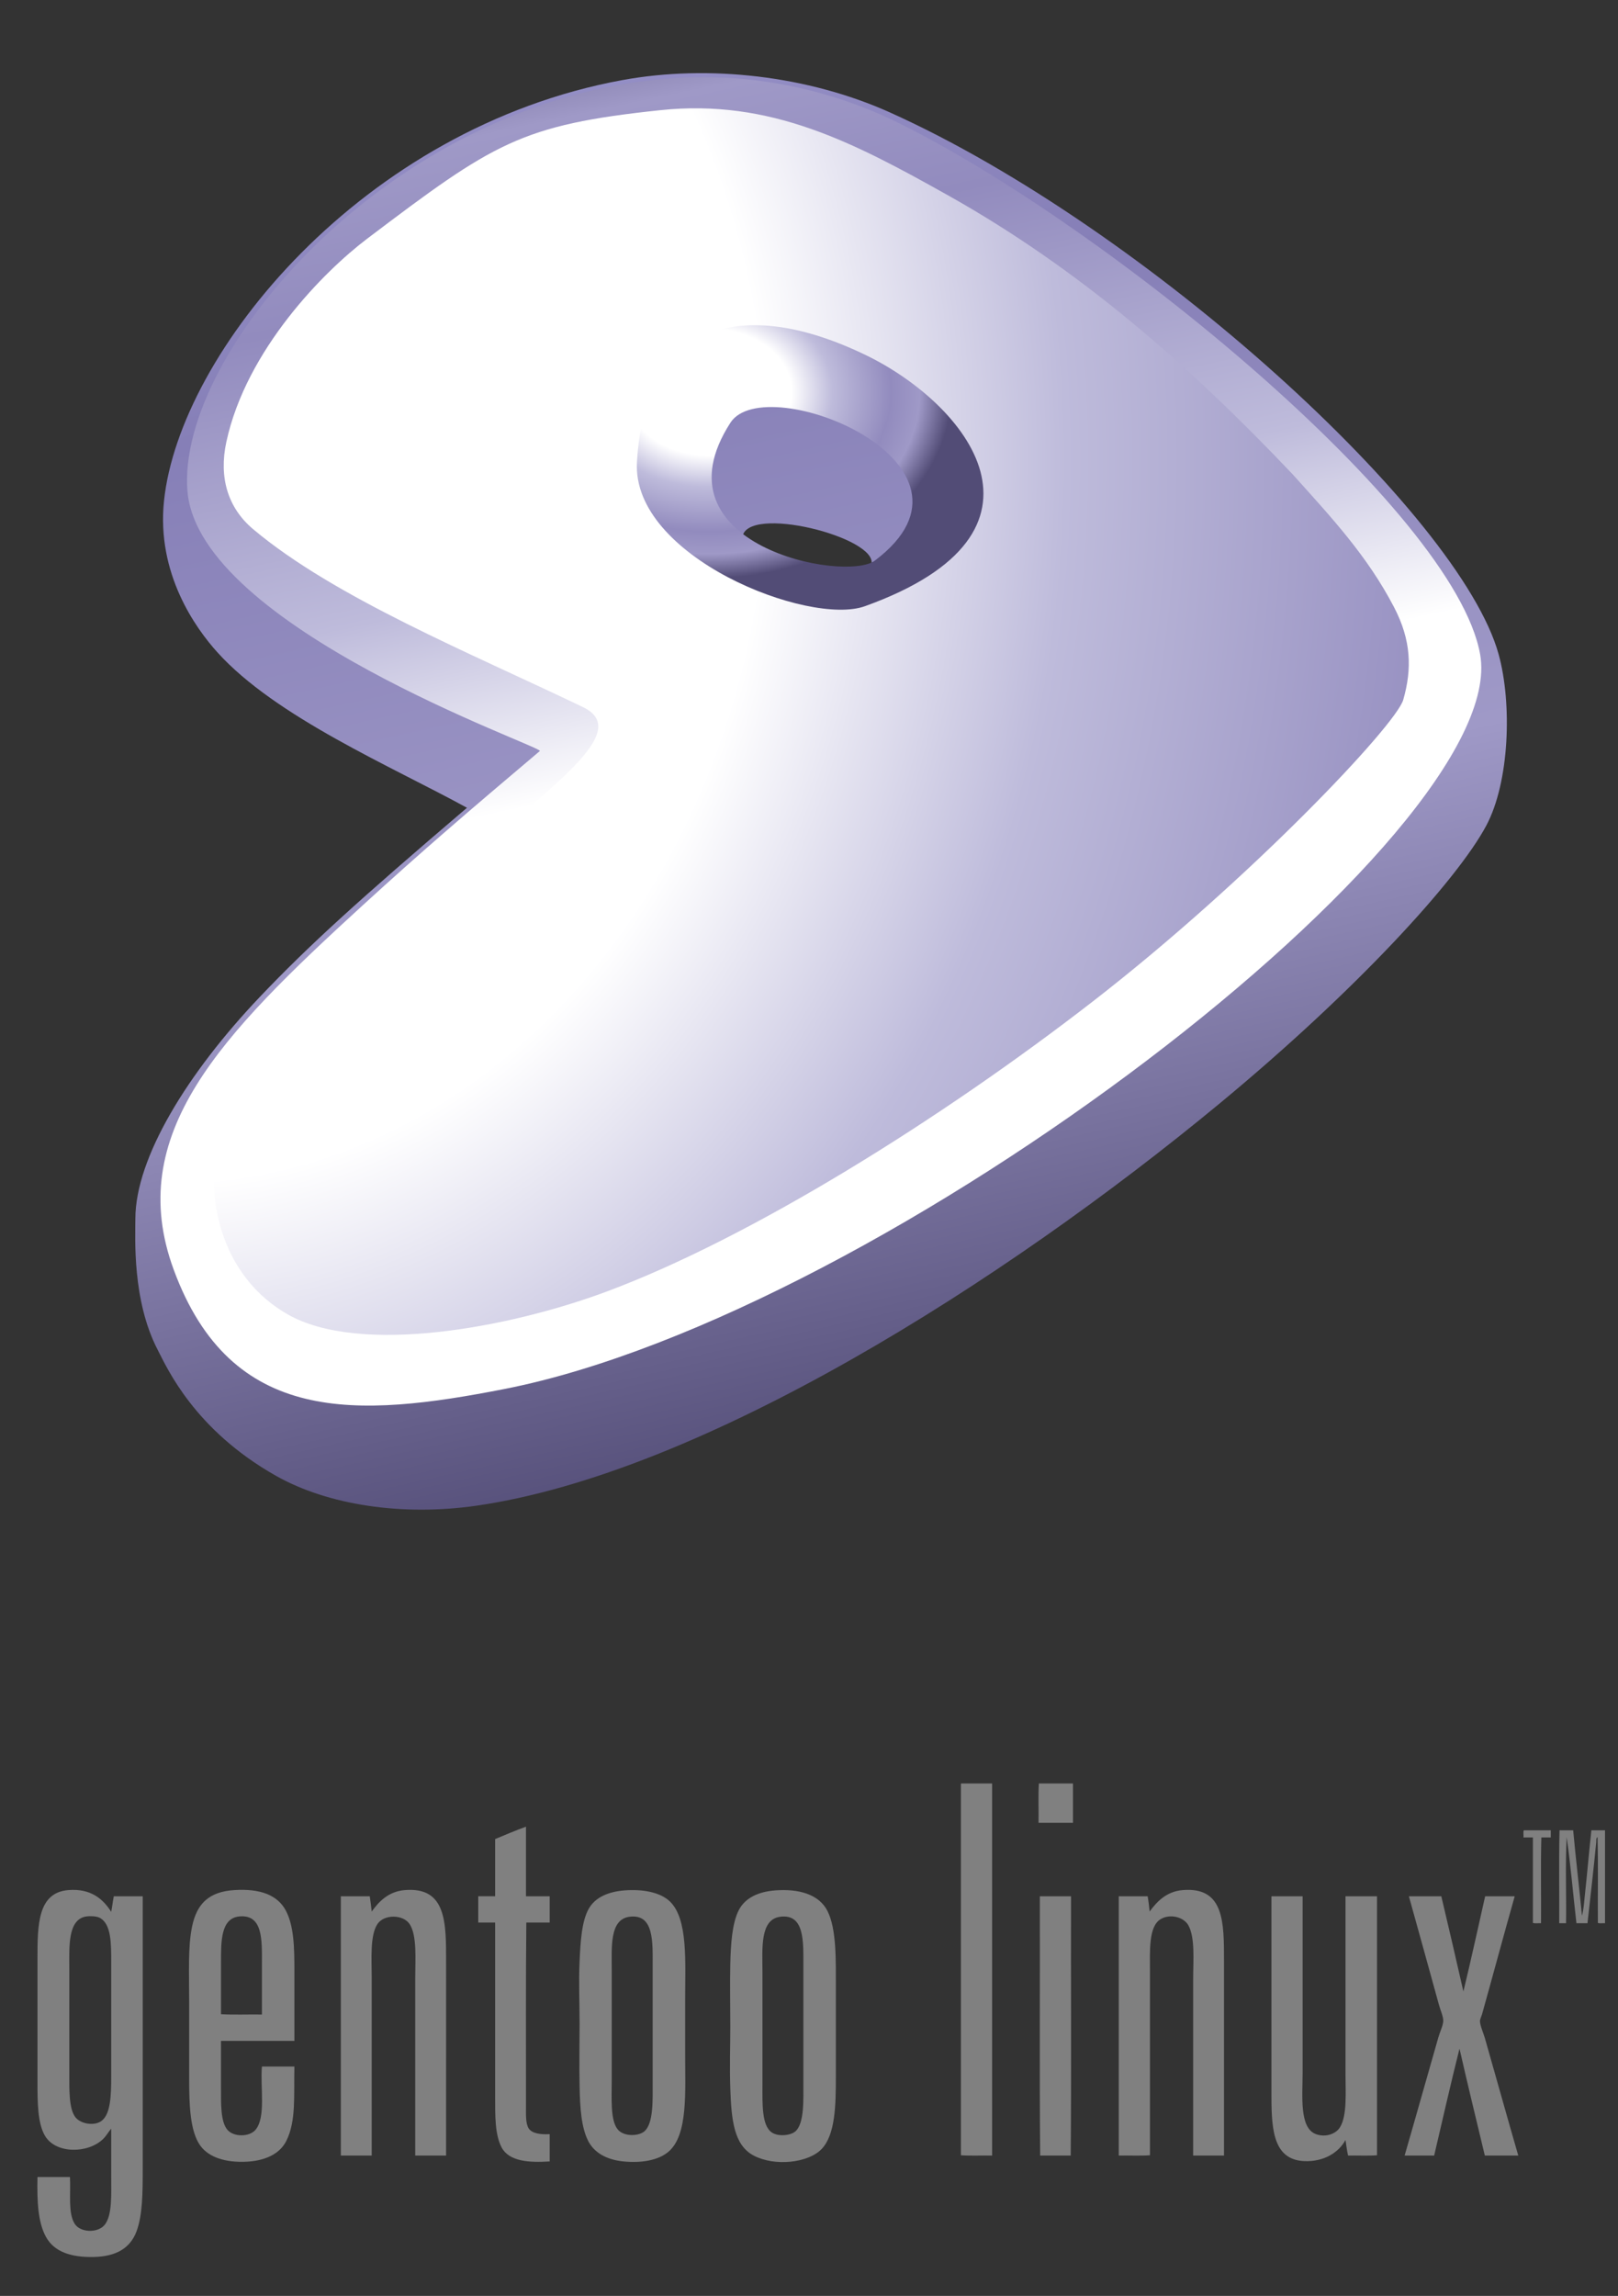 <?xml version="1.0" encoding="UTF-8" standalone="no"?>
<svg
   xmlns:dc="http://purl.org/dc/elements/1.1/"
   xmlns:cc="http://creativecommons.org/ns#"
   xmlns:rdf="http://www.w3.org/1999/02/22-rdf-syntax-ns#"
   xmlns:svg="http://www.w3.org/2000/svg"
   xmlns="http://www.w3.org/2000/svg"
   id="svg1903"
   height="138.951"
   width="97.966"
   version="1.0">
  <rect width="100%" height="100%" fill="#333333" stroke="none"/>
  <defs
     id="defs1905">
    <linearGradient
       gradientTransform="matrix(244.692,1281.55,-1281.55,244.692,5.265,-872.781)"
       gradientUnits="userSpaceOnUse"
       y2="0"
       x2="1"
       y1="0"
       x1="0"
       id="_Linear1">
      <stop
         id="stop39"
         style="stop-color:#fff;stop-opacity:1"
         offset="0%" />
      <stop
         id="stop41"
         style="stop-color:#fff;stop-opacity:1"
         offset="34%" />
      <stop
         id="stop43"
         style="stop-color:#bebdf3;stop-opacity:1"
         offset="51%" />
      <stop
         id="stop45"
         style="stop-color:#867fb7;stop-opacity:1"
         offset="75%" />
      <stop
         id="stop47"
         style="stop-color:#9f99c7;stop-opacity:1"
         offset="87%" />
      <stop
         id="stop49"
         style="stop-color:#524c76;stop-opacity:1"
         offset="100%" />
    </linearGradient>
    <linearGradient
       gradientTransform="matrix(-73.91,-331.394,331.394,-73.91,306.28,306.967)"
       gradientUnits="userSpaceOnUse"
       y2="0"
       x2="1"
       y1="0"
       x1="0"
       id="_Linear2">
      <stop
         id="stop52"
         style="stop-color:#fff;stop-opacity:1"
         offset="0%" />
      <stop
         id="stop54"
         style="stop-color:#fff;stop-opacity:1"
         offset="34%" />
      <stop
         id="stop56"
         style="stop-color:#bebbdb;stop-opacity:1"
         offset="51%" />
      <stop
         id="stop58"
         style="stop-color:#928bbe;stop-opacity:1"
         offset="75%" />
      <stop
         id="stop60"
         style="stop-color:#9f99c7;stop-opacity:1"
         offset="87%" />
      <stop
         id="stop62"
         style="stop-color:#524c76;stop-opacity:1"
         offset="100%" />
    </linearGradient>
    <radialGradient
       gradientTransform="matrix(65.776,0,0,50.415,219.576,105.5)"
       gradientUnits="userSpaceOnUse"
       r="1"
       cy="0"
       cx="0"
       id="_Radial3">
      <stop
         id="stop65"
         style="stop-color:#fff;stop-opacity:1"
         offset="0%" />
      <stop
         id="stop67"
         style="stop-color:#fff;stop-opacity:1"
         offset="34%" />
      <stop
         id="stop69"
         style="stop-color:#bebbdb;stop-opacity:1"
         offset="51%" />
      <stop
         id="stop71"
         style="stop-color:#928bbe;stop-opacity:1"
         offset="75%" />
      <stop
         id="stop73"
         style="stop-color:#9f99c7;stop-opacity:1"
         offset="87%" />
      <stop
         id="stop75"
         style="stop-color:#524c76;stop-opacity:1"
         offset="100%" />
    </radialGradient>
    <radialGradient
       gradientTransform="matrix(-9.017,572.145,-487.965,-7.683,69.926,121.634)"
       gradientUnits="userSpaceOnUse"
       r="1"
       cy="0"
       cx="0"
       id="_Radial4">
      <stop
         id="stop78"
         style="stop-color:#fff;stop-opacity:1"
         offset="0%" />
      <stop
         id="stop80"
         style="stop-color:#fff;stop-opacity:1"
         offset="34%" />
      <stop
         id="stop82"
         style="stop-color:#bebbdb;stop-opacity:1"
         offset="51%" />
      <stop
         id="stop84"
         style="stop-color:#928bbe;stop-opacity:1"
         offset="75%" />
      <stop
         id="stop86"
         style="stop-color:#9f99c7;stop-opacity:1"
         offset="87%" />
      <stop
         id="stop88"
         style="stop-color:#524c76;stop-opacity:1"
         offset="100%" />
    </radialGradient>
  </defs>
  <g
     transform="matrix(0.223,0,0,0.223,-6.029,0.21)"
     id="g126"
     style="clip-rule:evenodd;fill-rule:evenodd;stroke-linejoin:round;stroke-miterlimit:1.414">
    <g
       id="Ebene 1">
      <g
         transform="translate(0,35.862)"
         style="fill:#808080"
         id="g30">
        <path
           id="path2"
           style="fill:#808080"
           d="m 288.025,447.225 h 8.379 v 100.979 c -2.793,-0.059 -5.82,0.116 -8.467,-0.089 V 447.489 c -0.008,-0.125 -0.014,-0.249 0.088,-0.264" />
        <path
           id="path4"
           style="fill:#808080"
           d="m 309.103,447.225 h 9.26 v 10.671 h -9.348 c 0.059,-3.528 -0.117,-7.291 0.088,-10.671" />
        <path
           id="path6"
           style="fill:#808080"
           d="m 169.85,477.827 h 6.438 v 7.144 h -6.35 c -0.161,15.628 -0.087,33.086 -0.088,49.474 0,2.484 -0.141,4.96 0.706,6.351 0.891,1.465 3.48,1.74 5.732,1.588 v 7.407 c -5.558,0.356 -11.029,0.033 -13.052,-3.792 -1.837,-3.473 -1.764,-8.618 -1.764,-13.935 v -47.093 h -4.586 v -7.144 h 4.586 v -15.521 c 2.736,-1.116 5.731,-2.442 8.378,-3.352 z" />
        <path
           id="path8"
           style="fill:#808080"
           d="m 440.772,459.924 h 7.32 v 1.939 h -2.557 c -0.206,7.585 -0.03,15.551 -0.088,23.284 -0.713,-0.052 -1.636,0.107 -2.205,-0.088 v -23.196 h -2.558 c 0.058,-0.617 -0.116,-1.468 0.088,-1.939" />
        <path
           id="path10"
           style="fill:#808080"
           d="m 450.473,459.924 h 3.704 c 0.712,7.813 1.634,15.416 2.381,23.194 0.492,-1.796 0.589,-3.745 0.794,-5.644 0.626,-5.816 1.136,-11.767 1.764,-17.55 h 3.704 v 25.223 c -0.627,-0.049 -1.457,0.104 -1.94,-0.088 -0.059,-7.733 0.116,-15.699 -0.089,-23.283 -0.448,0.252 -0.315,0.939 -0.352,1.323 -0.693,7.184 -1.585,14.893 -2.382,22.048 h -2.998 c -0.897,-7.776 -1.568,-15.777 -2.646,-23.371 -0.409,7.422 -0.06,15.607 -0.176,23.371 h -1.852 c 0.059,-8.379 -0.118,-16.993 0.088,-25.223" />
        <path
           id="path12"
           style="fill:#808080"
           d="m 45.854,497.493 v 27.869 c 0,4.831 -0.156,9.944 1.587,12.347 1.29,1.777 4.721,2.487 6.791,1.322 2.867,-1.612 2.998,-7.071 2.998,-12.347 v -30.778 c 0,-5.015 0.097,-10.618 -3.175,-12.259 -0.896,-0.449 -2.685,-0.47 -3.527,-0.351 -5.18,0.727 -4.674,8.311 -4.674,14.197 M 57.23,482.059 c 0.272,-1.374 0.428,-2.864 0.706,-4.232 h 7.849 v 74.08 c 0,6.582 -0.049,12.471 -1.676,16.846 -1.699,4.568 -5.505,6.821 -11.553,6.966 -6.309,0.151 -10.847,-1.43 -13.052,-5.467 -2.121,-3.883 -2.442,-9.396 -2.293,-16.228 h 8.819 c 0.245,4.636 -0.546,9.627 1.235,12.612 1.527,2.56 6.392,2.626 8.201,0.352 2.068,-2.597 1.764,-8.103 1.764,-13.228 v -12.876 c -0.827,1.006 -1.354,1.991 -2.205,2.822 -4.069,3.973 -12.866,4.09 -15.786,-0.882 -1.989,-3.386 -2.028,-9.023 -2.028,-14.64 v -33.336 c 0,-9.298 0.061,-18.017 8.378,-18.697 5.953,-0.486 9.354,2.275 11.641,5.908" />
        <path
           id="path14"
           style="fill:#808080"
           d="m 98.151,496.082 c 0,-6.201 0.351,-13.357 -6.085,-12.786 -5.11,0.451 -5.027,6.807 -5.027,12.521 v 14.024 c 3.528,0.205 7.437,0.029 11.112,0.088 z m 8.819,20.99 H 87.039 v 12.964 c 0,4.085 -0.121,9.028 1.763,11.2 1.721,1.983 5.942,1.924 7.585,0 2.914,-3.413 1.277,-11.504 1.764,-17.197 h 8.819 c -0.183,7.943 0.514,14.789 -2.205,20.196 -1.86,3.7 -6.043,5.454 -11.112,5.645 -5.184,0.193 -9.865,-1.061 -12.258,-4.41 -2.785,-3.897 -2.999,-11.15 -2.999,-18.079 v -21.079 c 0,-7.57 -0.364,-14.729 0.794,-20.283 1.304,-6.259 4.631,-9.44 11.465,-9.878 6.965,-0.445 11.68,1.318 13.934,5.468 2.284,4.205 2.381,10.204 2.381,16.58 z" />
        <path
           id="path16"
           style="fill:#808080"
           d="m 148.155,548.204 h -8.378 v -48.241 c 0,-5.055 0.523,-11.394 -1.499,-14.552 -1.697,-2.65 -6.895,-2.78 -8.731,-0.088 -2.095,3.072 -1.588,9.548 -1.588,14.552 v 48.329 h -8.378 v -70.377 h 7.849 c 0.207,1.352 0.371,2.746 0.529,4.145 1.963,-2.721 4.554,-5.457 8.996,-5.821 11.349,-0.926 11.2,8.926 11.2,19.578 z" />
        <path
           id="path18"
           style="fill:#808080"
           d="m 193.132,497.846 c 0,9.196 0,20.624 0,29.809 0,5.018 -0.416,10.863 1.587,13.405 1.654,2.096 5.793,1.901 7.32,0.528 2.455,-2.205 2.205,-8.402 2.205,-13.493 0,-10.719 0.001,-20.319 0,-31.395 0,-6.442 0.397,-14.163 -6.261,-13.317 -5.486,0.695 -4.851,8.254 -4.851,14.463 m 3.439,-21.607 c 5.01,-0.392 9.74,0.503 12.347,2.998 4.961,4.747 4.145,16.452 4.145,26.37 0.001,5.188 0,10.388 0,15.257 0.001,10.001 0.789,21.609 -4.41,26.192 -2.86,2.522 -7.631,3.206 -12.346,2.734 -4.383,-0.438 -7.887,-2.213 -9.613,-5.643 -1.832,-3.645 -2.179,-8.982 -2.293,-14.729 -0.121,-6.142 0,-11.223 0,-16.932 0,-6.122 -0.267,-11.38 0,-17.021 0.24,-5.073 0.535,-10.936 2.558,-14.375 1.807,-3.074 5.412,-4.523 9.612,-4.851" />
        <path
           id="path20"
           style="fill:#808080"
           d="m 234.053,498.288 v 30.778 c 0,5.067 -0.232,11.019 2.557,12.876 1.797,1.197 5.157,0.821 6.438,-0.353 2.408,-2.204 2.117,-8.58 2.117,-13.581 -0.001,-10.538 0,-20.437 0,-31.396 -0.001,-6.485 0.346,-14.068 -6.262,-13.228 -5.594,0.709 -4.85,8.646 -4.85,14.904 m 3.439,-22.049 c 6.264,-0.489 11.866,0.979 14.199,5.557 2.509,4.924 2.293,13.39 2.293,21.342 0.001,8.088 0,15.627 0,23.546 0.001,7.771 -0.124,15.857 -3.88,19.756 -3.666,3.804 -12.784,4.746 -18.432,1.764 -5.398,-2.851 -6.055,-9.716 -6.35,-18.256 -0.206,-5.96 0,-11.197 0,-16.845 0,-5.749 -0.127,-11.642 0,-16.932 0.124,-5.186 0.472,-10.994 2.293,-14.552 1.771,-3.46 5.45,-5.033 9.877,-5.38" />
        <path
           id="path22"
           style="fill:#808080"
           d="m 359.372,548.204 h -8.378 c 10e-4,-15.498 -0.001,-31.815 0,-47.889 0,-5.063 0.572,-11.291 -1.322,-14.638 -1.24,-2.194 -4.961,-3.229 -7.586,-1.588 -3.223,2.015 -2.821,8.68 -2.821,13.934 v 50.092 c -2.646,0.205 -5.673,0.03 -8.466,0.089 v -70.377 h 7.848 c 0.23,1.329 0.382,2.734 0.529,4.145 1.984,-2.699 4.556,-5.457 8.996,-5.821 11.296,-0.923 11.2,8.77 11.2,19.49 10e-4,17.23 0,36.413 0,52.563" />
        <path
           id="path24"
           style="fill:#808080"
           d="m 309.456,477.827 h 8.378 c -0.059,23.43 0.118,47.093 -0.088,70.377 h -8.29 c -0.206,-23.194 -0.029,-46.771 -0.088,-70.112 -0.008,-0.125 -0.015,-0.249 0.088,-0.265" />
        <path
           id="path26"
           style="fill:#808080"
           d="m 372.336,477.827 h 8.379 c 0.002,15.116 -0.002,31.862 0,47.888 0,6.217 -0.963,14.989 3.615,16.669 2.69,0.985 5.449,-0.098 6.527,-1.853 1.993,-3.247 1.499,-9.513 1.499,-14.552 -10e-4,-16.056 0.001,-32.517 0,-48.152 h 8.554 v 70.288 c -2.44,0.205 -5.261,0.03 -7.849,0.089 -0.317,-1.329 -0.487,-2.806 -0.705,-4.233 -1.807,3.354 -5.819,5.964 -11.201,5.732 -8.975,-0.388 -8.908,-9.738 -8.907,-19.314 0.002,-17.351 -0.002,-35.448 0,-52.297 -0.008,-0.125 -0.015,-0.249 0.088,-0.265" />
        <path
           id="path28"
           style="fill:#808080"
           d="m 409.641,477.827 h 8.73 c 2.042,8.57 4.032,17.193 5.998,25.84 2.07,-8.513 3.945,-17.221 5.909,-25.84 h 8.025 c -2.969,10.447 -5.812,21.085 -8.819,31.838 -0.204,0.727 -0.607,1.496 -0.617,2.027 -0.024,1.104 0.996,3.447 1.323,4.586 3.057,10.661 6.02,21.384 9.083,31.926 h -9.083 c -2.311,-9.654 -4.659,-19.271 -6.879,-29.016 -2.402,9.565 -4.613,19.317 -6.88,29.016 h -8.024 c 3.071,-10.548 6.053,-21.276 9.171,-32.102 0.426,-1.481 1.305,-3.228 1.323,-4.498 0.015,-1.143 -0.771,-2.875 -1.147,-4.233 -2.707,-9.773 -5.403,-19.629 -8.113,-29.279 0.018,-0.152 -0.15,-0.229 0,-0.265" />
      </g>
      <g
         id="g5680">
        <path
           style="fill:url(#_Linear1)"
           d="m 63.788,329.787 c 0.042,-16.446 14.023,-39.407 33.889,-60.268 13.275,-13.94 26.758,-26.177 56.15,-51.237 C 133.496,207.126 101.877,193.667 86.011,176.04 80.141,169.518 69.501,154.742 71.565,135 75.771,94.765 125.433,33.703 196.024,20.793 c 23.488,-4.295 50.455,-1.194 72.65,8.784 69.629,31.304 154.782,109.073 165.259,147.046 3.688,13.366 2.979,34.671 -3.378,46.544 -7.88,14.717 -35.157,44.607 -72.476,75.45 -58.556,48.394 -140.611,100.359 -201.881,109.103 -19.797,2.826 -40.024,-0.121 -54.218,-8.131 C 79.772,387.058 72.4,370.328 69.808,365.313 62.917,351.978 63.773,335.085 63.788,329.787 Z M 228.587,145.011 c 0.756,-9.325 37.322,-0.041 35.011,7.344 -2.437,7.79 -35.878,3.354 -35.011,-7.344 z"
           id="path2973" />
        <g
           id="mid">
          <path
             style="fill:url(#_Linear2)"
             d="m 173.616,202.874 c -19.241,16.246 -32.035,27.2 -48.075,41.86 -38.626,35.303 -64.87,62.176 -51.34,98.909 15.609,42.374 49.824,40.226 89.947,32.349 C 267.569,355.595 437.574,224.898 428.909,176.623 421.898,137.562 326.918,59.902 270.682,32.267 253.114,23.633 232.866,19.168 212.558,20.124 135.231,23.773 74.844,94.176 77.929,132.321 c 3.001,37.11 96.794,69.446 95.687,70.553 z M 162.009,73.321 c -23.268,25.887 -8.391,75.974 30.196,103.274 45.151,31.944 118.268,37.728 132.818,13.093 27.14,-45.952 -2.492,-94.54 -46.726,-116.214 C 234.586,52.056 176.513,57.183 162.009,73.321 Z"
             id="path2975" />
          <path
             style="fill:url(#_Radial3)"
             d="m 241.361,175.509 c 32.665,4.54 60.822,-8.542 65.225,-40.798 3.353,-24.571 -34.251,-51.417 -56.86,-57.609 -18.88,-5.17 -59.869,1.479 -62.632,37.187 -2.873,37.121 35.22,58.572 54.267,61.22 z M 225.364,113.77 c -21.468,33.258 31.17,43.483 39.229,37.417 34.744,-26.148 -29.771,-52.069 -39.229,-37.417 z"
             id="path4976" />
        </g>
        <path
           style="fill:url(#_Radial4)"
           d="m 206.325,28.96 c -37.973,4.002 -45.246,8.89 -79.647,34.917 -11.529,8.723 -32.75,29.948 -38.187,55.128 -2.071,9.59 0.377,17.869 7.284,23.676 22.115,18.593 59.13,33.677 89.497,48.259 8.895,4.271 3.005,12.015 -11.338,24.432 -36.193,31.334 -85.128,69.476 -88.544,98.539 -1.609,13.696 3.079,32.306 19.703,41.829 19.418,11.125 59.729,3.864 86.645,-6.159 39.334,-14.647 91.003,-46.973 132.023,-78.749 42.656,-33.042 82.316,-75.01 84.278,-81.855 2.409,-8.406 2.169,-16.17 -2.481,-25.096 -7.3,-14.017 -17.061,-24.433 -27.542,-36.091 C 349.895,98.143 320.141,72.093 284.542,52.13 258.834,37.714 236.216,25.81 206.325,28.96 Z m 55.781,66.467 c 27.434,13.263 55.607,48.102 -0.244,68.154 -15.188,5.452 -63.353,-13.391 -61.879,-39.107 2.151,-37.987 28.626,-45.242 62.123,-29.047 z"
           id="path2977" />
      </g>
    </g>
  </g>
</svg>

